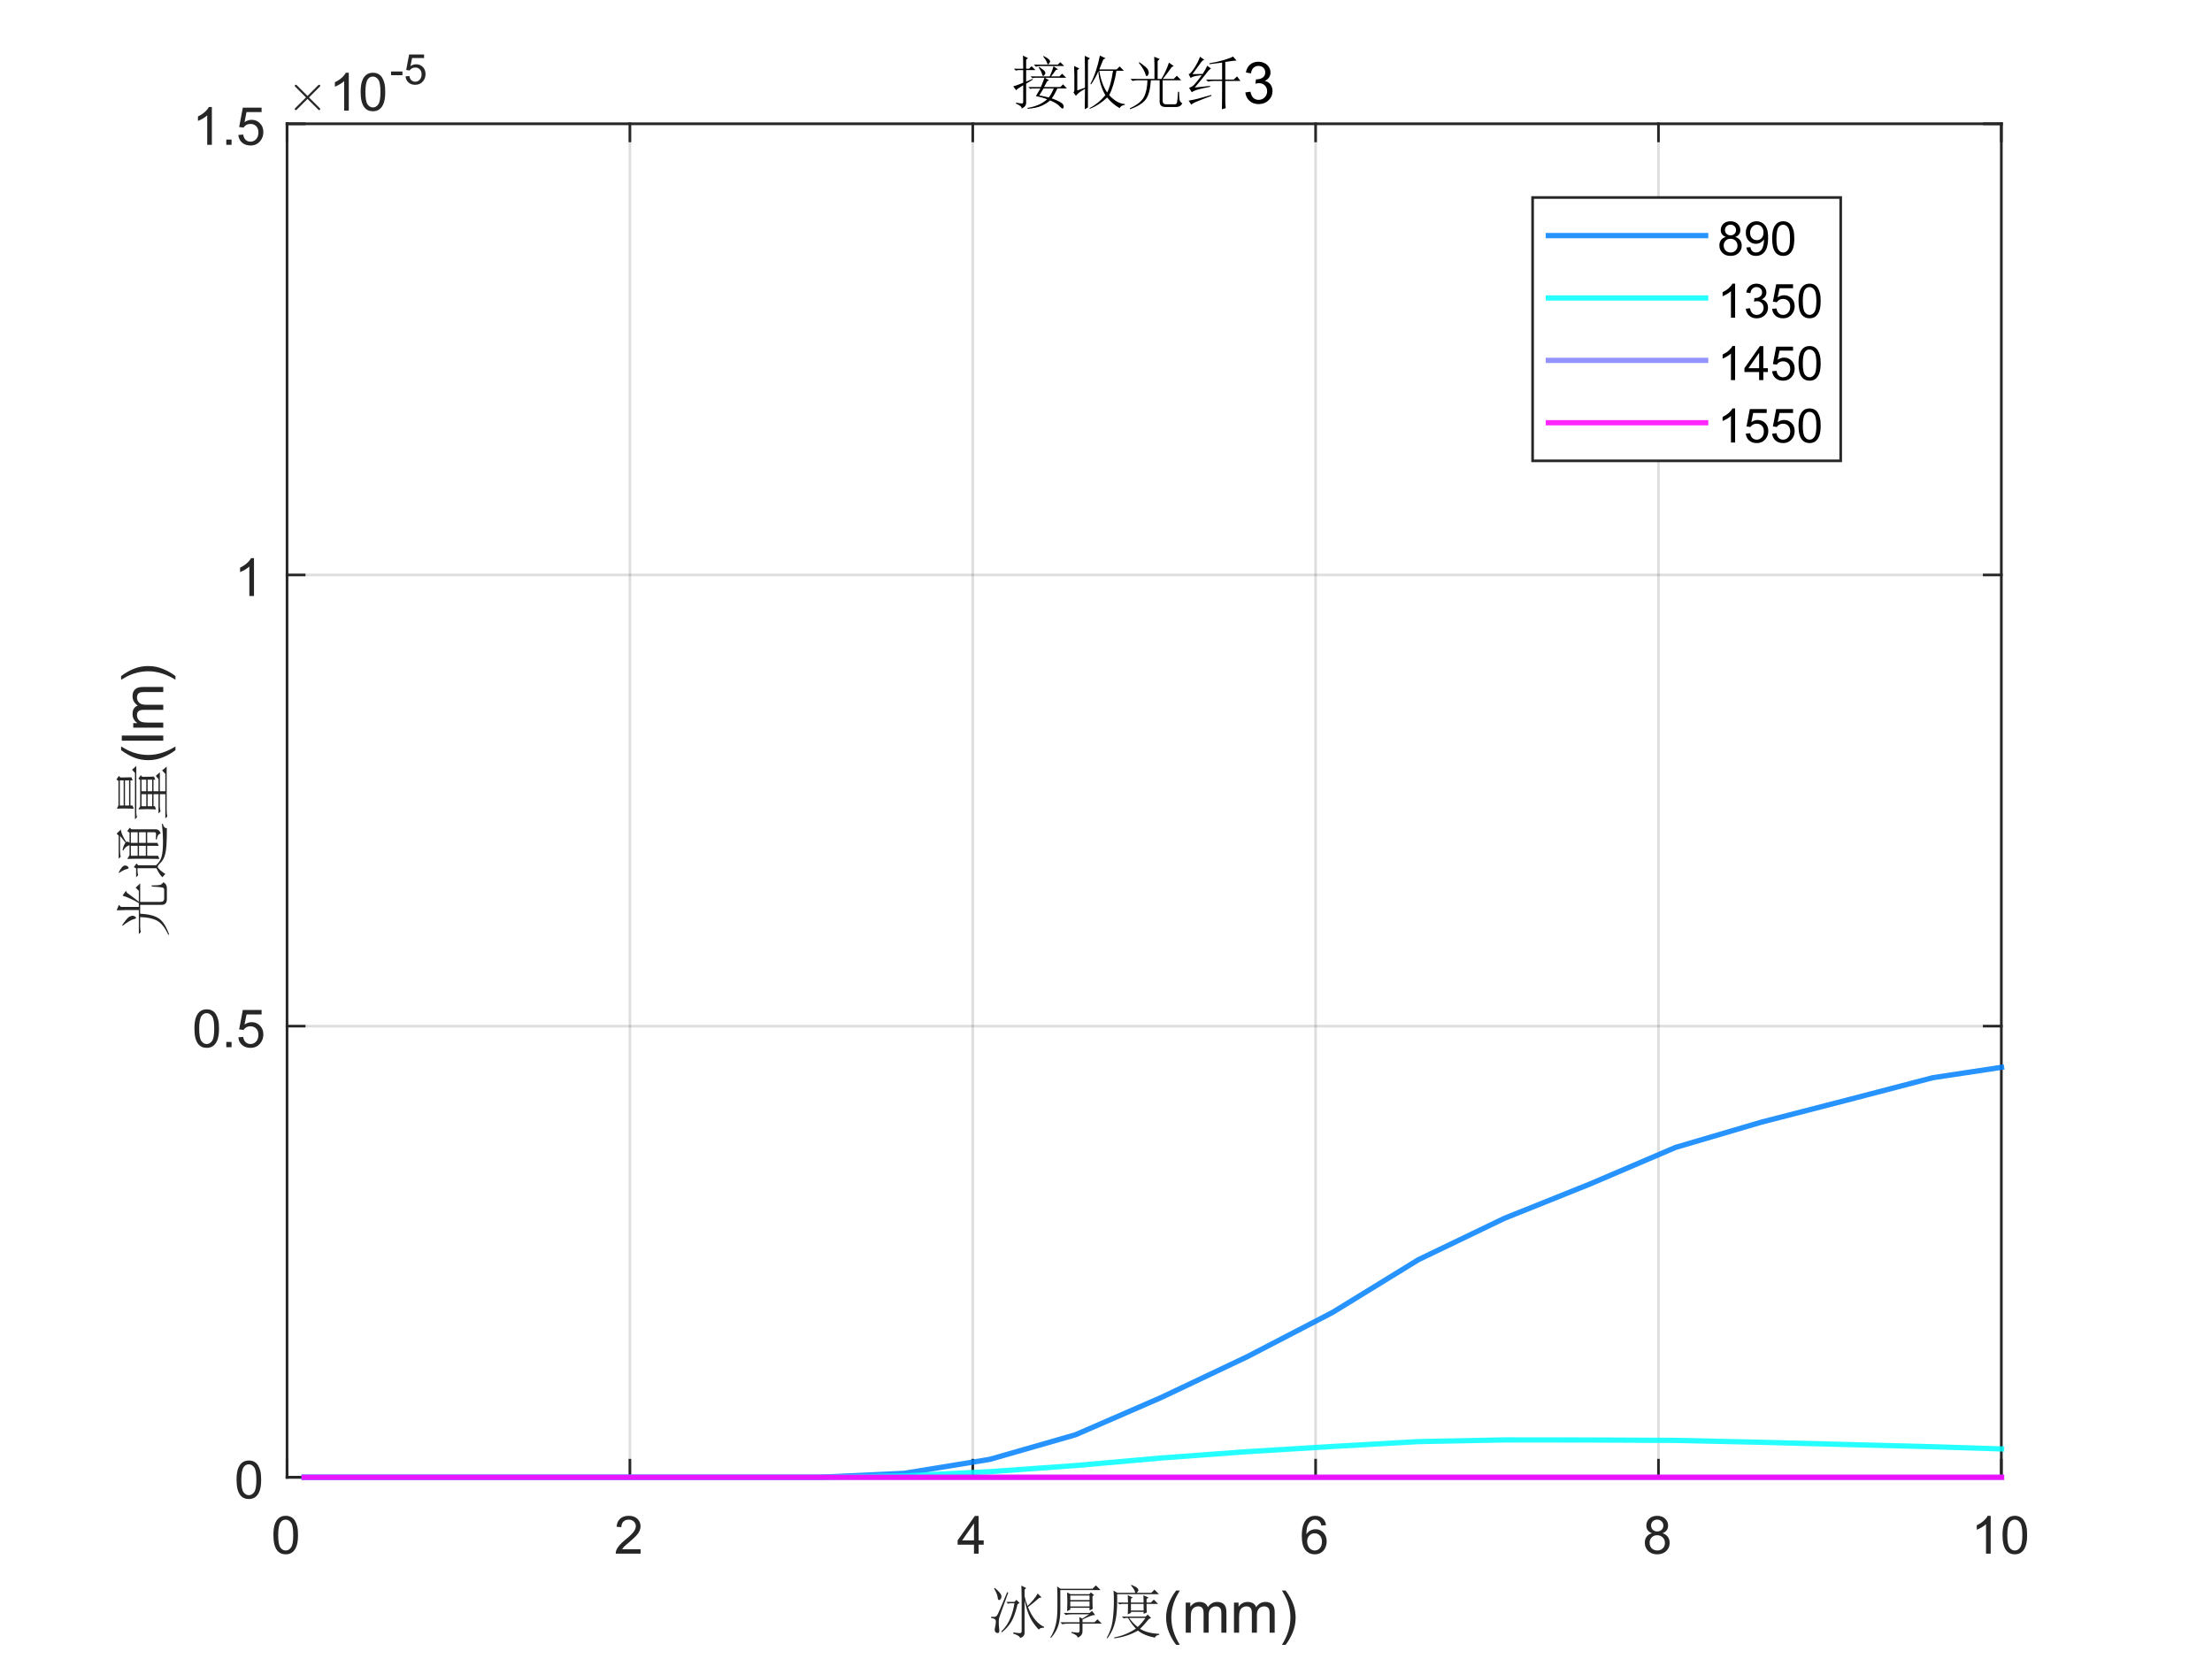 <?xml version="1.0"?>
<!DOCTYPE svg PUBLIC '-//W3C//DTD SVG 1.0//EN'
          'http://www.w3.org/TR/2001/REC-SVG-20010904/DTD/svg10.dtd'>
<svg xmlns:xlink="http://www.w3.org/1999/xlink" style="fill-opacity:1; color-rendering:auto; color-interpolation:auto; text-rendering:auto; stroke:black; stroke-linecap:square; stroke-miterlimit:10; shape-rendering:auto; stroke-opacity:1; fill:black; stroke-dasharray:none; font-weight:normal; stroke-width:1; font-family:'Dialog'; font-style:normal; stroke-linejoin:miter; font-size:12px; stroke-dashoffset:0; image-rendering:auto;" width="840" height="630" xmlns="http://www.w3.org/2000/svg"
><rect width="100%" height="100%" fill="#333333" stroke="none"/><!--Generated by the Batik Graphics2D SVG Generator--><defs id="genericDefs"
  /><g
  ><defs id="defs1"
    ><clipPath clipPathUnits="userSpaceOnUse" id="clipPath1"
      ><path d="M0 0 L840 0 L840 630 L0 630 L0 0 Z"
      /></clipPath
    ></defs
    ><g style="fill:white; stroke:white;"
    ><rect x="0" y="0" width="840" style="clip-path:url(#clipPath1); stroke:none;" height="630"
    /></g
    ><g style="fill:white; text-rendering:optimizeSpeed; color-rendering:optimizeSpeed; image-rendering:optimizeSpeed; shape-rendering:crispEdges; stroke:white; color-interpolation:sRGB;"
    ><rect x="0" width="840" height="630" y="0" style="stroke:none;"
      /><path style="stroke:none;" d="M109 561 L760 561 L760 47 L109 47 Z"
    /></g
    ><g style="stroke-linecap:butt; fill-opacity:0.149; fill:rgb(38,38,38); text-rendering:geometricPrecision; image-rendering:optimizeQuality; color-rendering:optimizeQuality; stroke-linejoin:round; stroke:rgb(38,38,38); color-interpolation:linearRGB; stroke-opacity:0.149;"
    ><line y2="47" style="fill:none;" x1="109" x2="109" y1="561"
      /><line y2="47" style="fill:none;" x1="239.2" x2="239.2" y1="561"
      /><line y2="47" style="fill:none;" x1="369.4" x2="369.4" y1="561"
      /><line y2="47" style="fill:none;" x1="499.6" x2="499.6" y1="561"
      /><line y2="47" style="fill:none;" x1="629.8" x2="629.8" y1="561"
      /><line y2="47" style="fill:none;" x1="760" x2="760" y1="561"
      /><line y2="561" style="fill:none;" x1="760" x2="109" y1="561"
      /><line y2="389.667" style="fill:none;" x1="760" x2="109" y1="389.667"
      /><line y2="218.333" style="fill:none;" x1="760" x2="109" y1="218.333"
      /><line y2="47" style="fill:none;" x1="760" x2="109" y1="47"
      /><line x1="109" x2="760" y1="561" style="stroke-linecap:square; fill-opacity:1; fill:none; stroke-opacity:1;" y2="561"
      /><line x1="109" x2="760" y1="47" style="stroke-linecap:square; fill-opacity:1; fill:none; stroke-opacity:1;" y2="47"
      /><line x1="109" x2="109" y1="561" style="stroke-linecap:square; fill-opacity:1; fill:none; stroke-opacity:1;" y2="554.49"
      /><line x1="239.2" x2="239.2" y1="561" style="stroke-linecap:square; fill-opacity:1; fill:none; stroke-opacity:1;" y2="554.49"
      /><line x1="369.4" x2="369.4" y1="561" style="stroke-linecap:square; fill-opacity:1; fill:none; stroke-opacity:1;" y2="554.49"
      /><line x1="499.6" x2="499.6" y1="561" style="stroke-linecap:square; fill-opacity:1; fill:none; stroke-opacity:1;" y2="554.49"
      /><line x1="629.8" x2="629.8" y1="561" style="stroke-linecap:square; fill-opacity:1; fill:none; stroke-opacity:1;" y2="554.49"
      /><line x1="760" x2="760" y1="561" style="stroke-linecap:square; fill-opacity:1; fill:none; stroke-opacity:1;" y2="554.49"
      /><line x1="109" x2="109" y1="47" style="stroke-linecap:square; fill-opacity:1; fill:none; stroke-opacity:1;" y2="53.51"
      /><line x1="239.2" x2="239.2" y1="47" style="stroke-linecap:square; fill-opacity:1; fill:none; stroke-opacity:1;" y2="53.51"
      /><line x1="369.4" x2="369.4" y1="47" style="stroke-linecap:square; fill-opacity:1; fill:none; stroke-opacity:1;" y2="53.51"
      /><line x1="499.6" x2="499.6" y1="47" style="stroke-linecap:square; fill-opacity:1; fill:none; stroke-opacity:1;" y2="53.51"
      /><line x1="629.8" x2="629.8" y1="47" style="stroke-linecap:square; fill-opacity:1; fill:none; stroke-opacity:1;" y2="53.51"
      /><line x1="760" x2="760" y1="47" style="stroke-linecap:square; fill-opacity:1; fill:none; stroke-opacity:1;" y2="53.51"
    /></g
    ><g transform="translate(109,569)" style="font-size:20px; fill:rgb(38,38,38); text-rendering:geometricPrecision; color-rendering:optimizeQuality; image-rendering:optimizeQuality; stroke:rgb(38,38,38); color-interpolation:linearRGB;"
    ><path style="stroke:none;" d="M-5.172 13.938 Q-5.172 11.406 -4.648 9.852 Q-4.125 8.297 -3.094 7.461 Q-2.062 6.625 -0.5 6.625 Q0.656 6.625 1.523 7.086 Q2.391 7.547 2.953 8.422 Q3.516 9.297 3.844 10.555 Q4.172 11.812 4.172 13.938 Q4.172 16.453 3.648 18 Q3.125 19.547 2.102 20.398 Q1.078 21.25 -0.5 21.25 Q-2.578 21.25 -3.75 19.766 Q-5.172 17.969 -5.172 13.938 ZM-3.359 13.938 Q-3.359 17.469 -2.539 18.633 Q-1.719 19.797 -0.5 19.797 Q0.703 19.797 1.531 18.625 Q2.359 17.453 2.359 13.938 Q2.359 10.406 1.531 9.242 Q0.703 8.078 -0.516 8.078 Q-1.734 8.078 -2.453 9.109 Q-3.359 10.406 -3.359 13.938 Z"
    /></g
    ><g transform="translate(239.2,569)" style="font-size:20px; fill:rgb(38,38,38); text-rendering:geometricPrecision; color-rendering:optimizeQuality; image-rendering:optimizeQuality; stroke:rgb(38,38,38); color-interpolation:linearRGB;"
    ><path style="stroke:none;" d="M4.062 19.312 L4.062 21 L-5.391 21 Q-5.406 20.359 -5.188 19.781 Q-4.828 18.812 -4.031 17.875 Q-3.234 16.938 -1.734 15.703 Q0.609 13.797 1.43 12.68 Q2.25 11.562 2.25 10.562 Q2.25 9.516 1.5 8.797 Q0.75 8.078 -0.453 8.078 Q-1.719 8.078 -2.484 8.844 Q-3.25 9.609 -3.25 10.953 L-5.062 10.766 Q-4.875 8.75 -3.664 7.688 Q-2.453 6.625 -0.406 6.625 Q1.641 6.625 2.844 7.766 Q4.047 8.906 4.047 10.594 Q4.047 11.453 3.695 12.289 Q3.344 13.125 2.531 14.039 Q1.719 14.953 -0.172 16.562 Q-1.766 17.891 -2.211 18.359 Q-2.656 18.828 -2.953 19.312 L4.062 19.312 Z"
    /></g
    ><g transform="translate(369.4,569)" style="font-size:20px; fill:rgb(38,38,38); text-rendering:geometricPrecision; color-rendering:optimizeQuality; image-rendering:optimizeQuality; stroke:rgb(38,38,38); color-interpolation:linearRGB;"
    ><path style="stroke:none;" d="M0.469 21 L0.469 17.578 L-5.75 17.578 L-5.75 15.953 L0.781 6.688 L2.219 6.688 L2.219 15.953 L4.156 15.953 L4.156 17.578 L2.219 17.578 L2.219 21 L0.469 21 ZM0.469 15.953 L0.469 9.5 L-4.016 15.953 L0.469 15.953 Z"
    /></g
    ><g transform="translate(499.6,569)" style="font-size:20px; fill:rgb(38,38,38); text-rendering:geometricPrecision; color-rendering:optimizeQuality; image-rendering:optimizeQuality; stroke:rgb(38,38,38); color-interpolation:linearRGB;"
    ><path style="stroke:none;" d="M3.953 10.188 L2.203 10.328 Q1.969 9.297 1.547 8.828 Q0.828 8.062 -0.219 8.062 Q-1.062 8.062 -1.688 8.531 Q-2.516 9.141 -3 10.305 Q-3.484 11.469 -3.5 13.609 Q-2.859 12.656 -1.945 12.188 Q-1.031 11.719 -0.016 11.719 Q1.734 11.719 2.969 13.008 Q4.203 14.297 4.203 16.344 Q4.203 17.703 3.625 18.859 Q3.047 20.016 2.031 20.633 Q1.016 21.25 -0.281 21.25 Q-2.469 21.25 -3.859 19.633 Q-5.25 18.016 -5.25 14.297 Q-5.25 10.156 -3.719 8.266 Q-2.375 6.625 -0.109 6.625 Q1.578 6.625 2.656 7.57 Q3.734 8.516 3.953 10.188 ZM-3.219 16.359 Q-3.219 17.266 -2.836 18.094 Q-2.453 18.922 -1.758 19.359 Q-1.062 19.797 -0.312 19.797 Q0.812 19.797 1.609 18.898 Q2.406 18 2.406 16.453 Q2.406 14.969 1.617 14.117 Q0.828 13.266 -0.375 13.266 Q-1.562 13.266 -2.391 14.117 Q-3.219 14.969 -3.219 16.359 Z"
    /></g
    ><g transform="translate(629.8,569)" style="font-size:20px; fill:rgb(38,38,38); text-rendering:geometricPrecision; color-rendering:optimizeQuality; image-rendering:optimizeQuality; stroke:rgb(38,38,38); color-interpolation:linearRGB;"
    ><path style="stroke:none;" d="M-2.469 13.234 Q-3.562 12.828 -4.086 12.086 Q-4.609 11.344 -4.609 10.312 Q-4.609 8.75 -3.484 7.688 Q-2.359 6.625 -0.5 6.625 Q1.375 6.625 2.516 7.711 Q3.656 8.797 3.656 10.359 Q3.656 11.359 3.133 12.094 Q2.609 12.828 1.547 13.234 Q2.875 13.672 3.562 14.625 Q4.25 15.578 4.25 16.906 Q4.25 18.75 2.945 20 Q1.641 21.25 -0.469 21.25 Q-2.594 21.25 -3.891 19.992 Q-5.188 18.734 -5.188 16.859 Q-5.188 15.469 -4.477 14.523 Q-3.766 13.578 -2.469 13.234 ZM-2.812 10.25 Q-2.812 11.266 -2.156 11.914 Q-1.5 12.562 -0.469 12.562 Q0.547 12.562 1.203 11.922 Q1.859 11.281 1.859 10.359 Q1.859 9.391 1.188 8.727 Q0.516 8.062 -0.484 8.062 Q-1.484 8.062 -2.148 8.711 Q-2.812 9.359 -2.812 10.25 ZM-3.375 16.875 Q-3.375 17.625 -3.023 18.328 Q-2.672 19.031 -1.969 19.414 Q-1.266 19.797 -0.453 19.797 Q0.812 19.797 1.633 18.984 Q2.453 18.172 2.453 16.922 Q2.453 15.656 1.609 14.828 Q0.766 14 -0.516 14 Q-1.75 14 -2.562 14.82 Q-3.375 15.641 -3.375 16.875 Z"
    /></g
    ><g transform="translate(760,569)" style="font-size:20px; fill:rgb(38,38,38); text-rendering:geometricPrecision; color-rendering:optimizeQuality; image-rendering:optimizeQuality; stroke:rgb(38,38,38); color-interpolation:linearRGB;"
    ><path style="stroke:none;" d="M-4.047 21 L-5.812 21 L-5.812 9.797 Q-6.438 10.406 -7.469 11.008 Q-8.5 11.609 -9.328 11.922 L-9.328 10.219 Q-7.844 9.531 -6.742 8.539 Q-5.641 7.547 -5.188 6.625 L-4.047 6.625 L-4.047 21 ZM0.451 13.938 Q0.451 11.406 0.975 9.852 Q1.498 8.297 2.529 7.461 Q3.561 6.625 5.123 6.625 Q6.279 6.625 7.146 7.086 Q8.014 7.547 8.576 8.422 Q9.139 9.297 9.467 10.555 Q9.795 11.812 9.795 13.938 Q9.795 16.453 9.271 18 Q8.748 19.547 7.725 20.398 Q6.701 21.25 5.123 21.25 Q3.045 21.25 1.873 19.766 Q0.451 17.969 0.451 13.938 ZM2.264 13.938 Q2.264 17.469 3.084 18.633 Q3.904 19.797 5.123 19.797 Q6.326 19.797 7.154 18.625 Q7.982 17.453 7.982 13.938 Q7.982 10.406 7.154 9.242 Q6.326 8.078 5.107 8.078 Q3.889 8.078 3.17 9.109 Q2.264 10.406 2.264 13.938 Z"
    /></g
    ><g transform="translate(434.5,597)" style="font-size:22px; fill:rgb(38,38,38); text-rendering:geometricPrecision; color-rendering:optimizeQuality; image-rendering:optimizeQuality; stroke:rgb(38,38,38); color-interpolation:linearRGB;"
    ><path style="stroke:none;" d="M-46.531 9.938 Q-46.531 7.703 -46.625 5.125 L-44.812 6.062 L-45.422 6.672 L-45.422 9.078 Q-45.078 10.875 -44.297 12.859 Q-43.188 11.828 -42.109 10.539 Q-41.031 9.25 -40.438 8.125 L-38.969 9.594 L-39.922 9.844 Q-42.578 12.172 -44.125 13.281 Q-42.844 16.469 -41.211 18.312 Q-39.578 20.156 -38.031 20.766 L-38.031 21.109 Q-39.656 21.109 -40 21.875 Q-42.062 19.734 -43.266 17.367 Q-44.469 15 -45.422 10.797 L-45.422 23.094 Q-45.422 24.469 -47.141 25.062 Q-47.141 24.203 -49.719 23.344 L-49.719 22.906 Q-47.391 23.266 -46.961 23.133 Q-46.531 23 -46.531 22.391 L-46.531 9.938 ZM-52.375 11.312 L-49.281 11.312 L-48.516 10.531 L-47.312 11.734 L-48.078 12.172 Q-49.109 16.547 -50.445 18.828 Q-51.781 21.109 -54.094 22.906 L-54.266 22.562 Q-51.953 20.328 -50.789 17.406 Q-49.625 14.484 -49.281 11.828 L-50.922 11.828 L-51.688 12 L-52.375 11.312 ZM-58.141 16.984 Q-57.281 16.984 -56.805 16.984 Q-56.328 16.984 -55.859 16.422 Q-55.391 15.859 -52.031 7.609 L-51.609 7.781 Q-55.047 17.062 -55.133 17.664 Q-55.219 18.266 -55.219 19.297 Q-55.219 20.328 -55.047 21.703 Q-54.875 23.094 -55.516 23.133 Q-56.156 23.172 -56.461 22.781 Q-56.766 22.391 -56.766 21.969 Q-56.766 21.531 -56.594 20.844 Q-56.328 19.562 -56.328 18.617 Q-56.328 17.672 -58.141 17.406 L-58.141 16.984 ZM-56.766 5.984 Q-54.266 8.047 -54.227 9.031 Q-54.188 10.016 -54.57 10.32 Q-54.953 10.625 -55.125 10.625 Q-55.562 10.625 -55.641 9.5 Q-55.906 8.047 -57.016 6.234 L-56.766 5.984 ZM-24.531 19.047 Q-24.531 18.359 -24.625 17.062 L-23.5 17.672 Q-21.703 16.547 -20.922 16.031 L-27.719 16.031 Q-28.828 16.031 -29.781 16.297 L-30.547 15.516 L-20.75 15.516 L-19.812 14.75 L-18.609 16.297 Q-19.469 16.297 -20.672 16.766 Q-21.875 17.234 -23.422 18.016 L-23.422 19.047 L-18.859 19.047 L-17.75 17.922 L-16.109 19.562 L-23.422 19.562 L-23.422 22.484 Q-23.422 24.203 -25.312 24.891 Q-25.219 23.953 -27.625 23.094 L-27.625 22.734 Q-25.656 23 -25.094 23 Q-24.531 23 -24.531 22.141 L-24.531 19.562 L-29 19.562 Q-30.125 19.562 -31.062 19.812 L-31.844 19.047 L-24.531 19.047 ZM-28.062 8.906 L-28.062 10.625 L-20.75 10.625 L-20.75 8.906 L-28.062 8.906 ZM-28.062 11.141 L-28.062 13.031 L-20.75 13.031 L-20.75 11.141 L-28.062 11.141 ZM-19.641 9.156 Q-19.641 12.766 -19.547 13.969 L-20.75 14.578 L-20.75 13.547 L-28.062 13.547 L-28.062 14.234 L-29.266 14.828 Q-29.172 13.031 -29.172 11.266 Q-29.172 9.5 -29.266 7.703 L-27.969 8.391 L-20.844 8.391 L-20.234 7.703 L-19.031 8.734 L-19.641 9.156 ZM-32.953 13.719 L-32.953 8.641 Q-32.953 7.438 -33.047 5.469 L-31.75 6.328 L-19.641 6.328 L-18.344 5.031 L-16.547 6.844 L-31.844 6.844 L-31.844 14.234 Q-31.844 17.578 -32.531 20.031 Q-33.219 22.484 -35.359 24.984 L-35.625 24.812 Q-34.25 22.656 -33.602 20.031 Q-32.953 17.406 -32.953 13.719 ZM-6.234 16.031 Q-6.141 14.312 -6.141 12.078 L-8.375 12.078 L-9.406 12.25 L-10.094 11.562 L-6.141 11.562 Q-6.141 10.281 -6.234 8.734 L-4.344 9.672 L-5.031 10.109 L-5.031 11.562 L-0.219 11.562 Q-0.219 10.109 -0.297 8.812 L1.672 9.672 L0.906 10.188 L0.906 11.562 L2.531 11.562 L3.656 10.453 L5.281 12.078 L0.906 12.078 Q0.906 14.578 0.984 15.344 L-0.219 15.859 L-0.219 15.094 L-5.031 15.094 L-5.031 15.516 L-6.234 16.031 ZM1.766 17.844 Q-0.219 20.328 -1.594 21.531 Q1.156 23.266 5.719 23.438 L5.719 23.781 Q4.344 24.031 4.078 24.891 Q0.047 24.125 -2.359 22.219 Q-6.484 24.547 -11.297 25.156 L-11.391 24.812 Q-6.828 23.953 -3.141 21.453 Q-4.766 19.812 -6.141 17.406 L-7 17.406 L-7.781 17.578 L-8.469 16.891 L0.562 16.891 L1.328 16.125 L2.625 17.406 L1.766 17.844 ZM-5.719 17.406 Q-4.078 19.641 -2.453 20.844 Q-0.734 19.219 0.469 17.406 L-5.719 17.406 ZM-5.031 12.078 L-5.031 14.578 L-0.219 14.578 L-0.219 12.078 L-5.031 12.078 ZM-11.641 7.016 L-10.188 7.875 L-3.391 7.875 Q-3.484 7.359 -3.781 6.758 Q-4.078 6.156 -5.031 5.031 L-4.766 4.859 Q-2.797 5.719 -2.492 6.195 Q-2.188 6.672 -2.188 6.75 Q-2.188 7.266 -2.875 7.875 L2.703 7.875 L3.906 6.672 L5.625 8.391 L-10.266 8.391 Q-10.188 13.547 -10.57 16.422 Q-10.953 19.297 -11.812 21.367 Q-12.672 23.438 -13.969 25.156 L-14.219 24.984 Q-12.5 21.969 -12.031 18.703 Q-11.562 15.438 -11.516 12.039 Q-11.469 8.641 -11.641 7.016 ZM12.141 27.625 Q10.547 25.609 9.438 22.906 Q8.328 20.203 8.328 17.297 Q8.328 14.734 9.156 12.391 Q10.125 9.672 12.141 6.984 L13.531 6.984 Q12.234 9.219 11.812 10.172 Q11.156 11.656 10.781 13.266 Q10.312 15.281 10.312 17.312 Q10.312 22.469 13.531 27.625 L12.141 27.625 ZM15.779 23 L15.779 11.594 L17.514 11.594 L17.514 13.188 Q18.045 12.359 18.936 11.844 Q19.826 11.328 20.967 11.328 Q22.232 11.328 23.045 11.859 Q23.857 12.391 24.186 13.328 Q25.545 11.328 27.717 11.328 Q29.404 11.328 30.318 12.273 Q31.232 13.219 31.232 15.172 L31.232 23 L29.311 23 L29.311 15.812 Q29.311 14.656 29.123 14.141 Q28.936 13.625 28.443 13.32 Q27.951 13.016 27.279 13.016 Q26.076 13.016 25.279 13.812 Q24.482 14.609 24.482 16.375 L24.482 23 L22.561 23 L22.561 15.594 Q22.561 14.297 22.084 13.656 Q21.607 13.016 20.529 13.016 Q19.717 13.016 19.021 13.445 Q18.326 13.875 18.021 14.695 Q17.717 15.516 17.717 17.078 L17.717 23 L15.779 23 ZM34.105 23 L34.105 11.594 L35.84 11.594 L35.84 13.188 Q36.371 12.359 37.262 11.844 Q38.152 11.328 39.293 11.328 Q40.559 11.328 41.371 11.859 Q42.184 12.391 42.512 13.328 Q43.871 11.328 46.043 11.328 Q47.73 11.328 48.645 12.273 Q49.559 13.219 49.559 15.172 L49.559 23 L47.637 23 L47.637 15.812 Q47.637 14.656 47.449 14.141 Q47.262 13.625 46.77 13.32 Q46.277 13.016 45.605 13.016 Q44.402 13.016 43.605 13.812 Q42.809 14.609 42.809 16.375 L42.809 23 L40.887 23 L40.887 15.594 Q40.887 14.297 40.41 13.656 Q39.934 13.016 38.855 13.016 Q38.043 13.016 37.348 13.445 Q36.652 13.875 36.348 14.695 Q36.043 15.516 36.043 17.078 L36.043 23 L34.105 23 ZM53.697 27.625 L52.307 27.625 Q55.525 22.469 55.525 17.312 Q55.525 15.281 55.057 13.297 Q54.697 11.688 54.041 10.203 Q53.619 9.234 52.307 6.984 L53.697 6.984 Q55.713 9.672 56.682 12.391 Q57.51 14.734 57.51 17.297 Q57.51 20.203 56.4 22.906 Q55.291 25.609 53.697 27.625 Z"
    /></g
    ><g style="fill:rgb(38,38,38); text-rendering:geometricPrecision; color-rendering:optimizeQuality; image-rendering:optimizeQuality; stroke-linejoin:round; stroke:rgb(38,38,38); color-interpolation:linearRGB;"
    ><line y2="47" style="fill:none;" x1="109" x2="109" y1="561"
      /><line y2="47" style="fill:none;" x1="760" x2="760" y1="561"
      /><line y2="561" style="fill:none;" x1="109" x2="115.51" y1="561"
      /><line y2="389.667" style="fill:none;" x1="109" x2="115.51" y1="389.667"
      /><line y2="218.333" style="fill:none;" x1="109" x2="115.51" y1="218.333"
      /><line y2="47" style="fill:none;" x1="109" x2="115.51" y1="47"
      /><line y2="561" style="fill:none;" x1="760" x2="753.49" y1="561"
      /><line y2="389.667" style="fill:none;" x1="760" x2="753.49" y1="389.667"
      /><line y2="218.333" style="fill:none;" x1="760" x2="753.49" y1="218.333"
      /><line y2="47" style="fill:none;" x1="760" x2="753.49" y1="47"
    /></g
    ><g transform="translate(101,561)" style="font-size:20px; fill:rgb(38,38,38); text-rendering:geometricPrecision; color-rendering:optimizeQuality; image-rendering:optimizeQuality; stroke:rgb(38,38,38); color-interpolation:linearRGB;"
    ><path style="stroke:none;" d="M-11.172 0.938 Q-11.172 -1.594 -10.648 -3.148 Q-10.125 -4.703 -9.094 -5.539 Q-8.062 -6.375 -6.5 -6.375 Q-5.344 -6.375 -4.477 -5.914 Q-3.609 -5.453 -3.047 -4.578 Q-2.484 -3.703 -2.156 -2.445 Q-1.828 -1.188 -1.828 0.938 Q-1.828 3.453 -2.352 5 Q-2.875 6.547 -3.898 7.398 Q-4.922 8.25 -6.5 8.25 Q-8.578 8.25 -9.75 6.766 Q-11.172 4.969 -11.172 0.938 ZM-9.359 0.938 Q-9.359 4.469 -8.539 5.633 Q-7.719 6.797 -6.5 6.797 Q-5.297 6.797 -4.469 5.625 Q-3.641 4.453 -3.641 0.938 Q-3.641 -2.594 -4.469 -3.758 Q-5.297 -4.922 -6.516 -4.922 Q-7.734 -4.922 -8.453 -3.891 Q-9.359 -2.594 -9.359 0.938 Z"
    /></g
    ><g transform="translate(101,389.667)" style="font-size:20px; fill:rgb(38,38,38); text-rendering:geometricPrecision; color-rendering:optimizeQuality; image-rendering:optimizeQuality; stroke:rgb(38,38,38); color-interpolation:linearRGB;"
    ><path style="stroke:none;" d="M-27.172 0.938 Q-27.172 -1.594 -26.648 -3.148 Q-26.125 -4.703 -25.094 -5.539 Q-24.062 -6.375 -22.5 -6.375 Q-21.344 -6.375 -20.477 -5.914 Q-19.609 -5.453 -19.047 -4.578 Q-18.484 -3.703 -18.156 -2.445 Q-17.828 -1.188 -17.828 0.938 Q-17.828 3.453 -18.352 5 Q-18.875 6.547 -19.898 7.398 Q-20.922 8.25 -22.5 8.25 Q-24.578 8.25 -25.75 6.766 Q-27.172 4.969 -27.172 0.938 ZM-25.359 0.938 Q-25.359 4.469 -24.539 5.633 Q-23.719 6.797 -22.5 6.797 Q-21.297 6.797 -20.469 5.625 Q-19.641 4.453 -19.641 0.938 Q-19.641 -2.594 -20.469 -3.758 Q-21.297 -4.922 -22.516 -4.922 Q-23.734 -4.922 -24.453 -3.891 Q-25.359 -2.594 -25.359 0.938 ZM-15.065 8 L-15.065 6 L-13.065 6 L-13.065 8 L-15.065 8 ZM-10.492 4.25 L-8.648 4.094 Q-8.445 5.438 -7.695 6.117 Q-6.945 6.797 -5.883 6.797 Q-4.617 6.797 -3.742 5.844 Q-2.867 4.891 -2.867 3.297 Q-2.867 1.797 -3.711 0.93 Q-4.555 0.062 -5.914 0.062 Q-6.773 0.062 -7.453 0.445 Q-8.133 0.828 -8.523 1.453 L-10.18 1.234 L-8.789 -6.125 L-1.664 -6.125 L-1.664 -4.438 L-7.383 -4.438 L-8.148 -0.594 Q-6.867 -1.5 -5.445 -1.5 Q-3.57 -1.5 -2.281 -0.195 Q-0.992 1.109 -0.992 3.141 Q-0.992 5.094 -2.133 6.5 Q-3.508 8.25 -5.883 8.25 Q-7.836 8.25 -9.078 7.156 Q-10.32 6.062 -10.492 4.25 Z"
    /></g
    ><g transform="translate(101,218.333)" style="font-size:20px; fill:rgb(38,38,38); text-rendering:geometricPrecision; color-rendering:optimizeQuality; image-rendering:optimizeQuality; stroke:rgb(38,38,38); color-interpolation:linearRGB;"
    ><path style="stroke:none;" d="M-4.547 8 L-6.312 8 L-6.312 -3.203 Q-6.938 -2.594 -7.969 -1.992 Q-9 -1.391 -9.828 -1.078 L-9.828 -2.781 Q-8.344 -3.469 -7.242 -4.461 Q-6.141 -5.453 -5.688 -6.375 L-4.547 -6.375 L-4.547 8 Z"
    /></g
    ><g transform="translate(101,47)" style="font-size:20px; fill:rgb(38,38,38); text-rendering:geometricPrecision; color-rendering:optimizeQuality; image-rendering:optimizeQuality; stroke:rgb(38,38,38); color-interpolation:linearRGB;"
    ><path style="stroke:none;" d="M-20.547 8 L-22.312 8 L-22.312 -3.203 Q-22.938 -2.594 -23.969 -1.992 Q-25 -1.391 -25.828 -1.078 L-25.828 -2.781 Q-24.344 -3.469 -23.242 -4.461 Q-22.141 -5.453 -21.688 -6.375 L-20.547 -6.375 L-20.547 8 ZM-15.065 8 L-15.065 6 L-13.065 6 L-13.065 8 L-15.065 8 ZM-10.492 4.25 L-8.648 4.094 Q-8.445 5.438 -7.695 6.117 Q-6.945 6.797 -5.883 6.797 Q-4.617 6.797 -3.742 5.844 Q-2.867 4.891 -2.867 3.297 Q-2.867 1.797 -3.711 0.93 Q-4.555 0.062 -5.914 0.062 Q-6.773 0.062 -7.453 0.445 Q-8.133 0.828 -8.523 1.453 L-10.18 1.234 L-8.789 -6.125 L-1.664 -6.125 L-1.664 -4.438 L-7.383 -4.438 L-8.148 -0.594 Q-6.867 -1.5 -5.445 -1.5 Q-3.57 -1.5 -2.281 -0.195 Q-0.992 1.109 -0.992 3.141 Q-0.992 5.094 -2.133 6.5 Q-3.508 8.25 -5.883 8.25 Q-7.836 8.25 -9.078 7.156 Q-10.32 6.062 -10.492 4.25 Z"
    /></g
    ><g transform="translate(67,304) rotate(-90)" style="font-size:22px; fill:rgb(38,38,38); text-rendering:geometricPrecision; color-rendering:optimizeQuality; image-rendering:optimizeQuality; stroke:rgb(38,38,38); color-interpolation:linearRGB;"
    ><path style="stroke:none;" d="M-47.531 -20.391 L-47.359 -20.641 Q-44.516 -18.672 -44.133 -17.898 Q-43.75 -17.125 -43.75 -16.688 Q-43.75 -16.172 -44.047 -15.742 Q-44.344 -15.312 -44.516 -15.312 Q-44.859 -15.312 -45.125 -16.438 Q-45.641 -17.984 -47.531 -20.391 ZM-41.594 -14.281 L-41.594 -19.266 Q-41.594 -20.641 -41.688 -22.703 L-39.625 -21.844 L-40.391 -21.078 L-40.391 -14.281 L-38.938 -14.281 Q-37.219 -17.125 -36.094 -20.469 L-34.297 -19.188 L-35.062 -18.75 Q-36.953 -16.094 -38.422 -14.281 L-34.297 -14.281 L-33.094 -15.484 L-31.453 -13.766 L-38.5 -13.766 L-38.5 -6.125 Q-38.5 -4.656 -37.219 -4.656 L-33.781 -4.656 Q-33.172 -4.656 -33 -5.477 Q-32.828 -6.297 -32.656 -9.391 L-32.234 -9.391 Q-32.234 -7.156 -32.062 -6.336 Q-31.891 -5.516 -31.031 -5 Q-31.625 -3.703 -33.172 -3.625 L-37.469 -3.625 Q-39.625 -3.625 -39.625 -5.688 L-39.625 -13.766 L-42.969 -13.766 Q-43.234 -8.953 -44.781 -6.672 Q-46.328 -4.391 -50.875 -2.766 L-50.969 -3.109 Q-46.844 -5 -45.594 -7.406 Q-44.344 -9.812 -44.266 -13.766 L-47.875 -13.766 Q-48.984 -13.766 -49.938 -13.516 L-50.703 -14.281 L-41.594 -14.281 ZM-20.969 -17.297 L-20.969 -14.719 L-17.188 -14.719 L-17.188 -17.297 L-20.969 -17.297 ZM-16.078 -17.297 L-16.078 -14.719 L-12.031 -14.719 L-12.031 -17.297 L-16.078 -17.297 ZM-20.969 -14.203 L-20.969 -11.625 L-17.188 -11.625 L-17.188 -14.203 L-20.969 -14.203 ZM-16.078 -14.203 L-16.078 -11.625 L-12.031 -11.625 L-12.031 -14.203 L-16.078 -14.203 ZM-14.781 -7.844 Q-13.406 -7.75 -12.719 -7.75 Q-12.031 -7.75 -12.031 -8.438 L-12.031 -11.109 L-16.078 -11.109 L-16.078 -7.234 L-17.188 -6.719 L-17.188 -11.109 L-20.969 -11.109 L-20.969 -6.984 L-22.172 -6.469 Q-22.094 -8.781 -22.094 -12.734 Q-22.094 -16.688 -22.172 -18.672 L-20.719 -17.812 L-17.016 -17.812 Q-17.188 -19.188 -19 -20.219 L-18.828 -20.469 Q-17.359 -20.219 -15.984 -19.359 L-13.406 -21.422 L-19.172 -21.422 Q-20.375 -21.422 -21.312 -21.156 L-22.094 -21.938 L-13.328 -21.938 L-12.547 -22.703 L-11 -21.078 Q-12.375 -21.156 -15.734 -19.094 Q-15.641 -18.922 -15.641 -18.578 Q-15.641 -18.156 -16.078 -17.812 L-12.203 -17.812 L-11.609 -18.672 L-10.312 -17.719 L-10.922 -17.125 L-10.922 -8.016 Q-10.828 -6.547 -12.547 -5.953 Q-12.641 -7.156 -14.781 -7.5 L-14.781 -7.844 ZM-27.5 -21.766 L-27.328 -21.938 Q-26.125 -21.328 -25.398 -20.727 Q-24.672 -20.125 -24.672 -19.523 Q-24.672 -18.922 -25.016 -18.539 Q-25.359 -18.156 -25.531 -18.156 Q-25.875 -18.156 -26.047 -18.922 Q-26.297 -20.047 -27.5 -21.766 ZM-24.578 -7.75 Q-23.719 -6.719 -22.305 -5.992 Q-20.891 -5.266 -17.195 -5.133 Q-13.5 -5 -8.859 -5.516 L-8.859 -5.172 Q-10.578 -4.734 -10.484 -3.625 Q-14.531 -3.625 -17.062 -3.797 Q-19.594 -3.969 -21.188 -4.531 Q-22.781 -5.094 -23.719 -6.125 Q-24.75 -7.156 -25.18 -7.109 Q-25.609 -7.062 -26.516 -6.078 Q-27.422 -5.094 -27.844 -4.219 L-29.141 -5.344 Q-27.844 -6.641 -25.703 -7.578 L-25.703 -14.797 L-26.297 -14.797 Q-27.422 -14.797 -28.359 -14.547 L-29.141 -15.312 L-25.781 -15.312 L-25.266 -16.172 L-23.891 -15.141 L-24.578 -14.547 L-24.578 -7.75 ZM-2.156 -13.25 L-2.156 -11.453 L2.406 -11.453 L2.406 -13.25 L-2.156 -13.25 ZM3.516 -13.25 L3.516 -11.453 L7.906 -11.453 L7.906 -13.25 L3.516 -13.25 ZM-2.156 -10.938 L-2.156 -9.219 L2.406 -9.219 L2.406 -10.938 L-2.156 -10.938 ZM3.516 -10.938 L3.516 -9.219 L7.906 -9.219 L7.906 -10.938 L3.516 -10.938 ZM9.016 -13 Q9.016 -9.641 9.109 -8.531 L7.906 -8.016 L7.906 -8.703 L3.516 -8.703 L3.516 -6.812 L8.156 -6.812 L9.359 -7.844 L10.734 -6.297 L3.516 -6.297 L3.516 -4.219 L10.141 -4.219 L11.422 -5.438 L12.891 -3.703 L-3.953 -3.703 Q-5.078 -3.703 -6.016 -3.453 L-6.797 -4.219 L2.406 -4.219 L2.406 -6.297 L-2.062 -6.297 Q-3.188 -6.297 -4.125 -6.031 L-4.906 -6.812 L2.406 -6.812 L2.406 -8.703 L-2.156 -8.703 L-2.156 -8.188 L-3.359 -7.75 Q-3.266 -9.469 -3.266 -11.148 Q-3.266 -12.828 -3.359 -14.453 L-2.156 -13.766 L7.812 -13.766 L8.328 -14.453 L9.625 -13.516 L9.016 -13 ZM-1.891 -21.5 L-1.891 -20.047 L7.641 -20.047 L7.641 -21.5 L-1.891 -21.5 ZM-1.891 -19.531 L-1.891 -17.984 L7.641 -17.984 L7.641 -19.531 L-1.891 -19.531 ZM8.766 -21.328 Q8.766 -18.156 8.844 -17.125 L7.641 -16.609 L7.641 -17.469 L-1.891 -17.469 L-1.891 -16.688 L-3.094 -16.172 Q-3.016 -17.547 -3.016 -19.656 Q-3.016 -21.766 -3.094 -22.625 L-1.812 -22.016 L7.469 -22.016 L7.984 -22.797 L9.359 -21.844 L8.766 -21.328 ZM-7.141 -15.75 L10.484 -15.75 L11.688 -16.859 L13.141 -15.234 L-4.734 -15.234 Q-5.422 -15.234 -6.359 -14.969 L-7.141 -15.75 ZM19.141 -0.375 Q17.547 -2.391 16.438 -5.094 Q15.328 -7.797 15.328 -10.703 Q15.328 -13.266 16.156 -15.609 Q17.125 -18.328 19.141 -21.016 L20.531 -21.016 Q19.234 -18.781 18.812 -17.828 Q18.156 -16.344 17.781 -14.734 Q17.312 -12.719 17.312 -10.688 Q17.312 -5.531 20.531 -0.375 L19.141 -0.375 ZM22.732 -5 L22.732 -20.75 L24.67 -20.75 L24.67 -5 L22.732 -5 ZM27.667 -5 L27.667 -16.406 L29.401 -16.406 L29.401 -14.812 Q29.933 -15.641 30.823 -16.156 Q31.714 -16.672 32.855 -16.672 Q34.12 -16.672 34.933 -16.141 Q35.745 -15.609 36.073 -14.672 Q37.433 -16.672 39.605 -16.672 Q41.292 -16.672 42.206 -15.727 Q43.12 -14.781 43.12 -12.828 L43.12 -5 L41.198 -5 L41.198 -12.188 Q41.198 -13.344 41.011 -13.859 Q40.823 -14.375 40.331 -14.68 Q39.839 -14.984 39.167 -14.984 Q37.964 -14.984 37.167 -14.188 Q36.37 -13.391 36.37 -11.625 L36.37 -5 L34.448 -5 L34.448 -12.406 Q34.448 -13.703 33.972 -14.344 Q33.495 -14.984 32.417 -14.984 Q31.605 -14.984 30.909 -14.555 Q30.214 -14.125 29.909 -13.305 Q29.605 -12.484 29.605 -10.922 L29.605 -5 L27.667 -5 ZM47.259 -0.375 L45.868 -0.375 Q49.087 -5.531 49.087 -10.688 Q49.087 -12.719 48.618 -14.703 Q48.259 -16.312 47.602 -17.797 Q47.181 -18.766 45.868 -21.016 L47.259 -21.016 Q49.274 -18.328 50.243 -15.609 Q51.071 -13.266 51.071 -10.703 Q51.071 -7.797 49.962 -5.094 Q48.852 -2.391 47.259 -0.375 Z"
    /></g
    ><g transform="translate(109,42)" style="font-size:20px; fill:rgb(38,38,38); text-rendering:geometricPrecision; image-rendering:optimizeQuality; color-rendering:optimizeQuality; font-family:'mwb_cmsy10'; stroke:rgb(38,38,38); color-interpolation:linearRGB;"
    ><path style="stroke:none;" d="M2.938 -0.578 Q2.938 -0.734 3.031 -0.859 L7.203 -5 L3.031 -9.156 Q2.938 -9.266 2.938 -9.422 Q2.938 -9.578 3.055 -9.703 Q3.172 -9.828 3.344 -9.828 Q3.484 -9.828 3.641 -9.703 L7.781 -5.562 L11.906 -9.703 Q12.078 -9.828 12.203 -9.828 Q12.359 -9.828 12.477 -9.711 Q12.594 -9.594 12.594 -9.422 Q12.594 -9.266 12.5 -9.156 L8.344 -5 L12.5 -0.859 Q12.594 -0.734 12.594 -0.578 Q12.594 -0.406 12.477 -0.289 Q12.359 -0.172 12.203 -0.172 Q12.047 -0.172 11.906 -0.328 L7.781 -4.438 L3.641 -0.328 Q3.5 -0.172 3.344 -0.172 Q3.172 -0.172 3.055 -0.305 Q2.938 -0.438 2.938 -0.578 Z"
    /></g
    ><g transform="translate(125,42)" style="font-size:20px; fill:rgb(38,38,38); text-rendering:geometricPrecision; color-rendering:optimizeQuality; image-rendering:optimizeQuality; stroke:rgb(38,38,38); color-interpolation:linearRGB;"
    ><path style="stroke:none;" d="M7.453 0 L5.688 0 L5.688 -11.203 Q5.062 -10.594 4.031 -9.992 Q3 -9.391 2.172 -9.078 L2.172 -10.781 Q3.656 -11.469 4.758 -12.461 Q5.859 -13.453 6.312 -14.375 L7.453 -14.375 L7.453 0 ZM11.951 -7.062 Q11.951 -9.594 12.475 -11.148 Q12.998 -12.703 14.029 -13.539 Q15.06 -14.375 16.623 -14.375 Q17.779 -14.375 18.646 -13.914 Q19.514 -13.453 20.076 -12.578 Q20.639 -11.703 20.967 -10.445 Q21.295 -9.188 21.295 -7.062 Q21.295 -4.547 20.771 -3 Q20.248 -1.453 19.225 -0.602 Q18.201 0.25 16.623 0.25 Q14.545 0.25 13.373 -1.234 Q11.951 -3.031 11.951 -7.062 ZM13.764 -7.062 Q13.764 -3.531 14.584 -2.367 Q15.404 -1.203 16.623 -1.203 Q17.826 -1.203 18.654 -2.375 Q19.482 -3.547 19.482 -7.062 Q19.482 -10.594 18.654 -11.758 Q17.826 -12.922 16.607 -12.922 Q15.389 -12.922 14.67 -11.891 Q13.764 -10.594 13.764 -7.062 Z"
    /></g
    ><g transform="translate(148,32)" style="font-size:16px; fill:rgb(38,38,38); text-rendering:geometricPrecision; color-rendering:optimizeQuality; image-rendering:optimizeQuality; stroke:rgb(38,38,38); color-interpolation:linearRGB;"
    ><path style="stroke:none;" d="M0.516 -3.438 L0.516 -4.859 L4.828 -4.859 L4.828 -3.438 L0.516 -3.438 ZM6 -3 L7.469 -3.125 Q7.641 -2.047 8.234 -1.508 Q8.828 -0.969 9.672 -0.969 Q10.688 -0.969 11.391 -1.734 Q12.094 -2.5 12.094 -3.766 Q12.094 -4.969 11.422 -5.664 Q10.75 -6.359 9.656 -6.359 Q8.969 -6.359 8.422 -6.047 Q7.875 -5.734 7.562 -5.25 L6.25 -5.422 L7.359 -11.297 L13.047 -11.297 L13.047 -9.953 L8.484 -9.953 L7.859 -6.875 Q8.891 -7.594 10.031 -7.594 Q11.531 -7.594 12.562 -6.555 Q13.594 -5.516 13.594 -3.891 Q13.594 -2.328 12.688 -1.203 Q11.578 0.203 9.672 0.203 Q8.109 0.203 7.125 -0.68 Q6.141 -1.562 6 -3 Z"
    /></g
    ><g transform="translate(434.5,44.25)" style="text-rendering:geometricPrecision; font-size:22px; color-interpolation:linearRGB; color-rendering:optimizeQuality; image-rendering:optimizeQuality;"
    ><path style="stroke:none;" d="M-41.906 -19.703 L-32.797 -19.703 L-31.844 -20.641 L-30.391 -19.188 L-39.234 -19.188 Q-40.359 -19.188 -41.125 -18.922 L-41.906 -19.703 ZM-39.844 -18.844 Q-37.953 -17.547 -37.734 -17.117 Q-37.516 -16.688 -37.516 -16.516 Q-37.516 -16.172 -37.859 -15.789 Q-38.203 -15.406 -38.375 -15.406 Q-38.641 -15.406 -38.812 -16.172 Q-39.062 -17.203 -40.094 -18.672 L-39.844 -18.844 ZM-36.828 -13.422 L-38.031 -11.188 L-31.844 -11.188 L-30.812 -12.219 L-29.359 -10.672 L-32.969 -10.672 Q-34.25 -7.922 -35.109 -6.891 Q-33.391 -6.297 -32.188 -5.648 Q-30.984 -5 -30.773 -4.523 Q-30.562 -4.047 -30.562 -3.703 Q-30.562 -3.453 -30.688 -3.234 Q-30.812 -3.016 -30.984 -3.016 Q-31.25 -3.016 -31.766 -3.531 Q-32.531 -4.391 -33.352 -4.914 Q-34.172 -5.438 -35.719 -6.125 Q-37.094 -4.906 -39.023 -4.047 Q-40.953 -3.188 -44.312 -2.938 L-44.312 -3.281 Q-42.5 -3.531 -40.57 -4.266 Q-38.641 -5 -36.828 -6.547 Q-38.812 -7.328 -41.125 -7.75 Q-40.266 -9.219 -39.406 -10.672 L-42.5 -10.672 L-43.281 -10.5 L-43.969 -11.188 L-39.234 -11.188 Q-38.375 -13.172 -37.859 -14.719 L-41.641 -14.719 L-42.422 -14.547 L-43.109 -15.234 L-35.891 -15.234 Q-35.547 -16 -35.156 -16.945 Q-34.766 -17.891 -34.422 -19.094 L-32.703 -17.891 L-33.484 -17.719 Q-34.688 -16 -35.375 -15.234 L-32.188 -15.234 L-31.156 -16.266 L-29.609 -14.719 L-37.688 -14.719 L-36.141 -13.766 L-36.828 -13.422 ZM-39.844 -8.016 Q-37.953 -7.672 -36.234 -7.234 Q-35.109 -8.703 -34.344 -10.672 L-38.203 -10.672 Q-38.984 -9.391 -39.844 -8.016 ZM-38.125 -22.969 Q-36.578 -22.109 -36.148 -21.68 Q-35.719 -21.25 -35.719 -20.984 Q-35.719 -20.641 -36.062 -20.211 Q-36.406 -19.781 -36.484 -19.781 Q-36.75 -19.781 -36.922 -20.469 Q-37.266 -21.5 -38.375 -22.797 L-38.125 -22.969 ZM-44.828 -13.25 L-42.422 -14.281 L-42.25 -14.031 L-44.828 -12.484 L-44.828 -5.172 Q-44.828 -3.797 -46.547 -3.016 Q-46.375 -3.969 -48.688 -4.906 L-48.688 -5.266 Q-46.797 -4.906 -46.367 -4.953 Q-45.938 -5 -45.938 -5.688 L-45.938 -11.875 Q-48.266 -10.5 -48.609 -9.984 L-49.719 -11.453 Q-48.172 -11.875 -45.938 -12.828 L-45.938 -17.641 L-47.75 -17.641 L-48.781 -17.469 L-49.469 -18.156 L-45.938 -18.156 Q-45.938 -21.672 -46.031 -23.141 L-44.141 -22.188 L-44.828 -21.594 L-44.828 -18.156 L-43.703 -18.156 L-42.766 -19.094 L-41.297 -17.641 L-44.828 -17.641 L-44.828 -13.25 ZM-17.062 -17.375 Q-16.203 -12.219 -14.062 -9.125 Q-12.688 -11.703 -11.828 -17.375 L-17.062 -17.375 ZM-16.812 -23.141 L-14.656 -22.109 L-15.516 -21.672 Q-16.203 -20.047 -17.062 -17.891 L-10.453 -17.891 L-9.328 -19.016 L-7.703 -17.375 L-10.531 -17.375 Q-11.391 -11.875 -13.281 -8.094 Q-10.281 -4.906 -7.359 -4.734 L-7.359 -4.391 Q-8.734 -4.312 -9.328 -3.188 Q-12.172 -4.828 -14.062 -7.234 Q-16.984 -4.391 -20.594 -2.938 L-20.766 -3.188 Q-17.406 -4.906 -14.75 -8.094 Q-17.062 -12.219 -17.406 -17.203 Q-18.609 -14.375 -20.156 -12.219 L-20.422 -12.391 Q-18.016 -17.031 -16.812 -23.141 ZM-26.516 -10.422 L-26.516 -15.656 Q-26.516 -17.375 -26.609 -19.188 L-24.625 -18.234 L-25.406 -17.641 L-25.406 -9.906 L-22.484 -10.938 Q-22.484 -19.953 -22.562 -23.047 L-20.594 -22.109 L-21.359 -21.422 L-21.359 -3.453 L-22.562 -2.766 Q-22.484 -6.297 -22.484 -10.5 Q-25.141 -9.047 -25.922 -7.844 L-26.859 -9.125 Q-26.438 -9.562 -26.516 -10.422 ZM-2.031 -20.391 L-1.859 -20.641 Q0.984 -18.672 1.367 -17.898 Q1.75 -17.125 1.75 -16.688 Q1.75 -16.172 1.453 -15.742 Q1.156 -15.312 0.984 -15.312 Q0.641 -15.312 0.375 -16.438 Q-0.141 -17.984 -2.031 -20.391 ZM3.906 -14.281 L3.906 -19.266 Q3.906 -20.641 3.812 -22.703 L5.875 -21.844 L5.109 -21.078 L5.109 -14.281 L6.562 -14.281 Q8.281 -17.125 9.406 -20.469 L11.203 -19.188 L10.438 -18.75 Q8.547 -16.094 7.078 -14.281 L11.203 -14.281 L12.406 -15.484 L14.047 -13.766 L7 -13.766 L7 -6.125 Q7 -4.656 8.281 -4.656 L11.719 -4.656 Q12.328 -4.656 12.5 -5.477 Q12.672 -6.297 12.844 -9.391 L13.266 -9.391 Q13.266 -7.156 13.438 -6.336 Q13.609 -5.516 14.469 -5 Q13.875 -3.703 12.328 -3.625 L8.031 -3.625 Q5.875 -3.625 5.875 -5.688 L5.875 -13.766 L2.531 -13.766 Q2.266 -8.953 0.719 -6.672 Q-0.828 -4.391 -5.375 -2.766 L-5.469 -3.109 Q-1.344 -5 -0.094 -7.406 Q1.156 -9.812 1.234 -13.766 L-2.375 -13.766 Q-3.484 -13.766 -4.438 -13.516 L-5.203 -14.281 L3.906 -14.281 ZM33.719 -22.797 L35.094 -21.25 Q34.406 -21.25 33.297 -21.078 Q32.094 -20.906 30.797 -20.734 L30.797 -14.031 L33.984 -14.031 L35.266 -15.234 L36.562 -13.516 L30.797 -13.516 L30.797 -6.031 Q30.797 -4.484 30.969 -3.188 L29.516 -2.766 Q29.594 -5.516 29.594 -13.516 L26.328 -13.516 Q25.219 -13.516 24.266 -13.25 L23.5 -14.031 L29.594 -14.031 L29.594 -20.469 Q27.625 -20.219 24.781 -19.875 L24.781 -20.219 Q27.531 -20.641 30.281 -21.461 Q33.031 -22.281 33.719 -22.797 ZM18.344 -16.094 L22.203 -16.172 Q23.328 -17.812 23.922 -19.266 L25.391 -18.234 Q24.703 -17.891 23.5 -16.266 Q22.203 -14.547 19.203 -11.016 Q22.547 -11.359 25.047 -11.625 L25.047 -11.281 Q22.641 -10.844 20.836 -10.375 Q19.031 -9.906 18.078 -9.219 L17.047 -10.938 Q18.078 -11.109 19.07 -12.18 Q20.062 -13.25 21.859 -15.656 Q21 -15.656 19.625 -15.398 Q18.25 -15.141 17.656 -14.625 L16.875 -16.094 Q17.562 -16.094 19.109 -18.539 Q20.656 -20.984 21.172 -22.703 L22.812 -21.594 Q22.031 -21.328 21.094 -19.875 Q20.062 -18.406 18.344 -16.094 ZM16.875 -6.031 Q18.516 -6.297 20.234 -6.727 Q21.953 -7.156 25.469 -8.188 L25.562 -7.844 Q22.719 -6.812 20.398 -5.859 Q18.078 -4.906 17.906 -4.484 L16.875 -6.031 ZM38.422 -9.156 L40.359 -9.422 Q40.688 -7.766 41.492 -7.047 Q42.297 -6.328 43.438 -6.328 Q44.812 -6.328 45.75 -7.273 Q46.688 -8.219 46.688 -9.609 Q46.688 -10.938 45.812 -11.805 Q44.938 -12.672 43.609 -12.672 Q43.047 -12.672 42.234 -12.453 L42.453 -14.156 Q42.641 -14.125 42.766 -14.125 Q44 -14.125 44.984 -14.773 Q45.969 -15.422 45.969 -16.766 Q45.969 -17.828 45.25 -18.523 Q44.531 -19.219 43.391 -19.219 Q42.266 -19.219 41.516 -18.516 Q40.766 -17.812 40.547 -16.391 L38.625 -16.734 Q38.969 -18.672 40.227 -19.742 Q41.484 -20.812 43.359 -20.812 Q44.641 -20.812 45.727 -20.258 Q46.812 -19.703 47.391 -18.75 Q47.969 -17.797 47.969 -16.719 Q47.969 -15.703 47.422 -14.867 Q46.875 -14.031 45.797 -13.531 Q47.188 -13.203 47.961 -12.188 Q48.734 -11.172 48.734 -9.656 Q48.734 -7.594 47.234 -6.156 Q45.734 -4.719 43.438 -4.719 Q41.359 -4.719 39.992 -5.953 Q38.625 -7.188 38.422 -9.156 Z"
    /></g
    ><g style="stroke-linecap:butt; fill-opacity:0.851; fill:rgb(0,128,255); text-rendering:geometricPrecision; image-rendering:optimizeQuality; color-rendering:optimizeQuality; stroke-linejoin:round; stroke:rgb(0,128,255); color-interpolation:linearRGB; stroke-width:2; stroke-opacity:0.851;"
    ><path d="M115.51 561 L148.06 561 L180.61 561 L213.16 561 L245.71 561 L278.26 561 L310.81 561 L343.36 559.485 L375.91 554.177 L408.46 544.831 L441.01 530.676 L473.56 515.243 L506.11 498.343 L538.66 478.353 L571.21 462.692 L603.76 449.633 L636.31 435.72 L668.86 426.14 L701.41 417.75 L733.96 409.257 L760.078 405.302" style="fill:none; fill-rule:evenodd;"
      /><path d="M115.51 561 L148.06 561 L180.61 561 L213.16 561 L245.71 561 L278.26 561 L310.81 561 L343.36 560.458 L375.91 558.858 L408.46 556.539 L441.01 553.661 L473.56 551.269 L506.11 549.29 L538.66 547.441 L571.21 546.806 L603.76 546.836 L636.31 546.984 L668.86 547.704 L701.41 548.555 L733.96 549.393 L760.078 550.226" style="fill:none; fill-rule:evenodd; stroke:rgb(0,255,255);"
      /><path d="M115.51 561 L148.06 561 L180.61 561 L213.16 561 L245.71 561 L278.26 561 L310.81 561 L343.36 561 L375.91 561 L408.46 561 L441.01 561 L473.56 561 L506.11 561 L538.66 561 L571.21 561 L603.76 561 L636.31 561 L668.86 561 L701.41 561 L733.96 561 L760.078 561" style="fill:none; fill-rule:evenodd; stroke:rgb(128,128,255);"
      /><path d="M115.51 561 L148.06 561 L180.61 561 L213.16 561 L245.71 561 L278.26 561 L310.81 561 L343.36 561 L375.91 561 L408.46 561 L441.01 561 L473.56 561 L506.11 561 L538.66 561 L571.21 561 L603.76 561 L636.31 561 L668.86 561 L701.41 561 L733.96 561 L760.078 561" style="fill:none; fill-rule:evenodd; stroke:rgb(255,0,255);"
    /></g
    ><g style="fill:white; text-rendering:optimizeSpeed; color-rendering:optimizeSpeed; image-rendering:optimizeSpeed; shape-rendering:crispEdges; stroke:white; color-interpolation:sRGB;"
    ><path style="stroke:none;" d="M699 175 L699 75 L582 75 L582 175 Z"
    /></g
    ><g transform="translate(652.2,89.464)" style="text-rendering:geometricPrecision; font-size:18px; color-interpolation:linearRGB; color-rendering:optimizeQuality; image-rendering:optimizeQuality;"
    ><path style="stroke:none;" d="M3.188 0.516 Q2.203 0.156 1.727 -0.516 Q1.25 -1.188 1.25 -2.109 Q1.25 -3.516 2.258 -4.477 Q3.266 -5.438 4.953 -5.438 Q6.641 -5.438 7.664 -4.461 Q8.688 -3.484 8.688 -2.078 Q8.688 -1.172 8.219 -0.508 Q7.75 0.156 6.797 0.516 Q7.984 0.906 8.602 1.766 Q9.219 2.625 9.219 3.812 Q9.219 5.469 8.047 6.594 Q6.875 7.719 4.969 7.719 Q3.062 7.719 1.898 6.586 Q0.734 5.453 0.734 3.766 Q0.734 2.516 1.367 1.664 Q2 0.812 3.188 0.516 ZM2.859 -2.172 Q2.859 -1.25 3.453 -0.672 Q4.047 -0.094 4.984 -0.094 Q5.891 -0.094 6.477 -0.672 Q7.062 -1.25 7.062 -2.078 Q7.062 -2.953 6.461 -3.547 Q5.859 -4.141 4.969 -4.141 Q4.062 -4.141 3.461 -3.562 Q2.859 -2.984 2.859 -2.172 ZM2.359 3.781 Q2.359 4.453 2.68 5.086 Q3 5.719 3.633 6.07 Q4.266 6.422 5 6.422 Q6.125 6.422 6.867 5.688 Q7.609 4.953 7.609 3.828 Q7.609 2.688 6.844 1.945 Q6.078 1.203 4.938 1.203 Q3.828 1.203 3.094 1.938 Q2.359 2.672 2.359 3.781 ZM10.995 4.516 L12.511 4.375 Q12.714 5.453 13.253 5.938 Q13.792 6.422 14.651 6.422 Q15.386 6.422 15.933 6.086 Q16.48 5.75 16.831 5.195 Q17.183 4.641 17.417 3.688 Q17.651 2.734 17.651 1.75 Q17.651 1.641 17.651 1.438 Q17.167 2.188 16.347 2.656 Q15.526 3.125 14.573 3.125 Q12.979 3.125 11.87 1.969 Q10.761 0.812 10.761 -1.094 Q10.761 -3.047 11.917 -4.242 Q13.073 -5.438 14.808 -5.438 Q16.073 -5.438 17.112 -4.758 Q18.151 -4.078 18.69 -2.828 Q19.23 -1.578 19.23 0.797 Q19.23 3.266 18.69 4.727 Q18.151 6.188 17.097 6.953 Q16.042 7.719 14.62 7.719 Q13.104 7.719 12.144 6.883 Q11.183 6.047 10.995 4.516 ZM17.48 -1.172 Q17.48 -2.531 16.753 -3.328 Q16.026 -4.125 15.011 -4.125 Q13.948 -4.125 13.167 -3.266 Q12.386 -2.406 12.386 -1.031 Q12.386 0.203 13.128 0.969 Q13.87 1.734 14.964 1.734 Q16.058 1.734 16.769 0.969 Q17.48 0.203 17.48 -1.172 ZM20.771 1.141 Q20.771 -1.141 21.24 -2.531 Q21.709 -3.922 22.639 -4.68 Q23.568 -5.438 24.975 -5.438 Q26.006 -5.438 26.787 -5.023 Q27.568 -4.609 28.076 -3.82 Q28.584 -3.031 28.881 -1.898 Q29.178 -0.766 29.178 1.141 Q29.178 3.406 28.709 4.805 Q28.24 6.203 27.311 6.961 Q26.381 7.719 24.975 7.719 Q23.1 7.719 22.037 6.391 Q20.771 4.781 20.771 1.141 ZM22.396 1.141 Q22.396 4.312 23.139 5.367 Q23.881 6.422 24.975 6.422 Q26.053 6.422 26.803 5.367 Q27.553 4.312 27.553 1.141 Q27.553 -2.031 26.803 -3.078 Q26.053 -4.125 24.959 -4.125 Q23.865 -4.125 23.209 -3.203 Q22.396 -2.031 22.396 1.141 Z"
    /></g
    ><g style="stroke-linecap:butt; fill-opacity:0.851; fill:rgb(0,128,255); text-rendering:geometricPrecision; image-rendering:optimizeQuality; color-rendering:optimizeQuality; stroke-linejoin:round; stroke:rgb(0,128,255); color-interpolation:linearRGB; stroke-width:2; stroke-opacity:0.851;"
    ><line y2="89.464" style="fill:none;" x1="587.975" x2="647.719" y1="89.464"
    /></g
    ><g transform="translate(652.2,113.155)" style="text-rendering:geometricPrecision; font-size:18px; color-interpolation:linearRGB; color-rendering:optimizeQuality; image-rendering:optimizeQuality;"
    ><path style="stroke:none;" d="M6.703 7.5 L5.125 7.5 L5.125 -2.578 Q4.547 -2.031 3.625 -1.492 Q2.703 -0.953 1.953 -0.672 L1.953 -2.203 Q3.281 -2.828 4.281 -3.719 Q5.281 -4.609 5.688 -5.438 L6.703 -5.438 L6.703 7.5 ZM10.761 4.094 L12.354 3.891 Q12.62 5.234 13.276 5.828 Q13.933 6.422 14.87 6.422 Q15.995 6.422 16.761 5.648 Q17.526 4.875 17.526 3.734 Q17.526 2.641 16.815 1.93 Q16.105 1.219 15.011 1.219 Q14.558 1.219 13.886 1.406 L14.058 0.016 Q14.214 0.031 14.323 0.031 Q15.323 0.031 16.136 -0.5 Q16.948 -1.031 16.948 -2.125 Q16.948 -3 16.355 -3.57 Q15.761 -4.141 14.839 -4.141 Q13.917 -4.141 13.3 -3.562 Q12.683 -2.984 12.511 -1.812 L10.933 -2.094 Q11.214 -3.688 12.245 -4.562 Q13.276 -5.438 14.808 -5.438 Q15.854 -5.438 16.745 -4.984 Q17.636 -4.531 18.105 -3.75 Q18.573 -2.969 18.573 -2.094 Q18.573 -1.25 18.128 -0.57 Q17.683 0.109 16.792 0.516 Q17.933 0.781 18.565 1.617 Q19.198 2.453 19.198 3.688 Q19.198 5.375 17.972 6.555 Q16.745 7.734 14.87 7.734 Q13.167 7.734 12.05 6.719 Q10.933 5.703 10.761 4.094 ZM20.771 4.125 L22.428 3.984 Q22.615 5.203 23.287 5.812 Q23.959 6.422 24.912 6.422 Q26.053 6.422 26.842 5.562 Q27.631 4.703 27.631 3.266 Q27.631 1.922 26.873 1.141 Q26.115 0.359 24.881 0.359 Q24.115 0.359 23.498 0.703 Q22.881 1.047 22.537 1.609 L21.053 1.406 L22.303 -5.203 L28.709 -5.203 L28.709 -3.703 L23.568 -3.703 L22.865 -0.234 Q24.037 -1.047 25.303 -1.047 Q26.99 -1.047 28.154 0.125 Q29.318 1.297 29.318 3.125 Q29.318 4.875 28.287 6.156 Q27.053 7.719 24.912 7.719 Q23.146 7.719 22.037 6.734 Q20.928 5.75 20.771 4.125 ZM30.782 1.141 Q30.782 -1.141 31.251 -2.531 Q31.72 -3.922 32.649 -4.68 Q33.579 -5.438 34.985 -5.438 Q36.017 -5.438 36.798 -5.023 Q37.579 -4.609 38.087 -3.82 Q38.595 -3.031 38.892 -1.898 Q39.188 -0.766 39.188 1.141 Q39.188 3.406 38.72 4.805 Q38.251 6.203 37.321 6.961 Q36.392 7.719 34.985 7.719 Q33.11 7.719 32.048 6.391 Q30.782 4.781 30.782 1.141 ZM32.407 1.141 Q32.407 4.312 33.149 5.367 Q33.892 6.422 34.985 6.422 Q36.063 6.422 36.813 5.367 Q37.563 4.312 37.563 1.141 Q37.563 -2.031 36.813 -3.078 Q36.063 -4.125 34.97 -4.125 Q33.876 -4.125 33.22 -3.203 Q32.407 -2.031 32.407 1.141 Z"
    /></g
    ><g style="stroke-linecap:butt; fill-opacity:0.851; fill:rgb(0,255,255); text-rendering:geometricPrecision; image-rendering:optimizeQuality; color-rendering:optimizeQuality; stroke-linejoin:round; stroke:rgb(0,255,255); color-interpolation:linearRGB; stroke-width:2; stroke-opacity:0.851;"
    ><line y2="113.155" style="fill:none;" x1="587.975" x2="647.719" y1="113.155"
    /></g
    ><g transform="translate(652.2,136.845)" style="text-rendering:geometricPrecision; font-size:18px; color-interpolation:linearRGB; color-rendering:optimizeQuality; image-rendering:optimizeQuality;"
    ><path style="stroke:none;" d="M6.703 7.5 L5.125 7.5 L5.125 -2.578 Q4.547 -2.031 3.625 -1.492 Q2.703 -0.953 1.953 -0.672 L1.953 -2.203 Q3.281 -2.828 4.281 -3.719 Q5.281 -4.609 5.688 -5.438 L6.703 -5.438 L6.703 7.5 ZM15.823 7.5 L15.823 4.422 L10.245 4.422 L10.245 2.969 L16.12 -5.391 L17.417 -5.391 L17.417 2.969 L19.151 2.969 L19.151 4.422 L17.417 4.422 L17.417 7.5 L15.823 7.5 ZM15.823 2.969 L15.823 -2.844 L11.792 2.969 L15.823 2.969 ZM20.771 4.125 L22.428 3.984 Q22.615 5.203 23.287 5.812 Q23.959 6.422 24.912 6.422 Q26.053 6.422 26.842 5.562 Q27.631 4.703 27.631 3.266 Q27.631 1.922 26.873 1.141 Q26.115 0.359 24.881 0.359 Q24.115 0.359 23.498 0.703 Q22.881 1.047 22.537 1.609 L21.053 1.406 L22.303 -5.203 L28.709 -5.203 L28.709 -3.703 L23.568 -3.703 L22.865 -0.234 Q24.037 -1.047 25.303 -1.047 Q26.99 -1.047 28.154 0.125 Q29.318 1.297 29.318 3.125 Q29.318 4.875 28.287 6.156 Q27.053 7.719 24.912 7.719 Q23.146 7.719 22.037 6.734 Q20.928 5.75 20.771 4.125 ZM30.782 1.141 Q30.782 -1.141 31.251 -2.531 Q31.72 -3.922 32.649 -4.68 Q33.579 -5.438 34.985 -5.438 Q36.017 -5.438 36.798 -5.023 Q37.579 -4.609 38.087 -3.82 Q38.595 -3.031 38.892 -1.898 Q39.188 -0.766 39.188 1.141 Q39.188 3.406 38.72 4.805 Q38.251 6.203 37.321 6.961 Q36.392 7.719 34.985 7.719 Q33.11 7.719 32.048 6.391 Q30.782 4.781 30.782 1.141 ZM32.407 1.141 Q32.407 4.312 33.149 5.367 Q33.892 6.422 34.985 6.422 Q36.063 6.422 36.813 5.367 Q37.563 4.312 37.563 1.141 Q37.563 -2.031 36.813 -3.078 Q36.063 -4.125 34.97 -4.125 Q33.876 -4.125 33.22 -3.203 Q32.407 -2.031 32.407 1.141 Z"
    /></g
    ><g style="stroke-linecap:butt; fill-opacity:0.851; fill:rgb(128,128,255); text-rendering:geometricPrecision; image-rendering:optimizeQuality; color-rendering:optimizeQuality; stroke-linejoin:round; stroke:rgb(128,128,255); color-interpolation:linearRGB; stroke-width:2; stroke-opacity:0.851;"
    ><line y2="136.845" style="fill:none;" x1="587.975" x2="647.719" y1="136.845"
    /></g
    ><g transform="translate(652.2,160.536)" style="text-rendering:geometricPrecision; font-size:18px; color-interpolation:linearRGB; color-rendering:optimizeQuality; image-rendering:optimizeQuality;"
    ><path style="stroke:none;" d="M6.703 7.5 L5.125 7.5 L5.125 -2.578 Q4.547 -2.031 3.625 -1.492 Q2.703 -0.953 1.953 -0.672 L1.953 -2.203 Q3.281 -2.828 4.281 -3.719 Q5.281 -4.609 5.688 -5.438 L6.703 -5.438 L6.703 7.5 ZM10.761 4.125 L12.417 3.984 Q12.604 5.203 13.276 5.812 Q13.948 6.422 14.901 6.422 Q16.042 6.422 16.831 5.562 Q17.62 4.703 17.62 3.266 Q17.62 1.922 16.862 1.141 Q16.105 0.359 14.87 0.359 Q14.104 0.359 13.487 0.703 Q12.87 1.047 12.526 1.609 L11.042 1.406 L12.292 -5.203 L18.698 -5.203 L18.698 -3.703 L13.558 -3.703 L12.854 -0.234 Q14.026 -1.047 15.292 -1.047 Q16.98 -1.047 18.144 0.125 Q19.308 1.297 19.308 3.125 Q19.308 4.875 18.276 6.156 Q17.042 7.719 14.901 7.719 Q13.136 7.719 12.026 6.734 Q10.917 5.75 10.761 4.125 ZM20.771 4.125 L22.428 3.984 Q22.615 5.203 23.287 5.812 Q23.959 6.422 24.912 6.422 Q26.053 6.422 26.842 5.562 Q27.631 4.703 27.631 3.266 Q27.631 1.922 26.873 1.141 Q26.115 0.359 24.881 0.359 Q24.115 0.359 23.498 0.703 Q22.881 1.047 22.537 1.609 L21.053 1.406 L22.303 -5.203 L28.709 -5.203 L28.709 -3.703 L23.568 -3.703 L22.865 -0.234 Q24.037 -1.047 25.303 -1.047 Q26.99 -1.047 28.154 0.125 Q29.318 1.297 29.318 3.125 Q29.318 4.875 28.287 6.156 Q27.053 7.719 24.912 7.719 Q23.146 7.719 22.037 6.734 Q20.928 5.75 20.771 4.125 ZM30.782 1.141 Q30.782 -1.141 31.251 -2.531 Q31.72 -3.922 32.649 -4.68 Q33.579 -5.438 34.985 -5.438 Q36.017 -5.438 36.798 -5.023 Q37.579 -4.609 38.087 -3.82 Q38.595 -3.031 38.892 -1.898 Q39.188 -0.766 39.188 1.141 Q39.188 3.406 38.72 4.805 Q38.251 6.203 37.321 6.961 Q36.392 7.719 34.985 7.719 Q33.11 7.719 32.048 6.391 Q30.782 4.781 30.782 1.141 ZM32.407 1.141 Q32.407 4.312 33.149 5.367 Q33.892 6.422 34.985 6.422 Q36.063 6.422 36.813 5.367 Q37.563 4.312 37.563 1.141 Q37.563 -2.031 36.813 -3.078 Q36.063 -4.125 34.97 -4.125 Q33.876 -4.125 33.22 -3.203 Q32.407 -2.031 32.407 1.141 Z"
    /></g
    ><g style="stroke-linecap:butt; fill-opacity:0.851; fill:rgb(255,0,255); text-rendering:geometricPrecision; image-rendering:optimizeQuality; color-rendering:optimizeQuality; stroke-linejoin:round; stroke:rgb(255,0,255); color-interpolation:linearRGB; stroke-width:2; stroke-opacity:0.851;"
    ><line y2="160.536" style="fill:none;" x1="587.975" x2="647.719" y1="160.536"
    /></g
    ><g style="stroke-linecap:butt; fill:rgb(38,38,38); text-rendering:geometricPrecision; color-rendering:optimizeQuality; image-rendering:optimizeQuality; color-interpolation:linearRGB; stroke:rgb(38,38,38);"
    ><path d="M582 175 L582 75 L699 75 L699 175 Z" style="fill:none; fill-rule:evenodd;"
    /></g
  ></g
></svg
>
